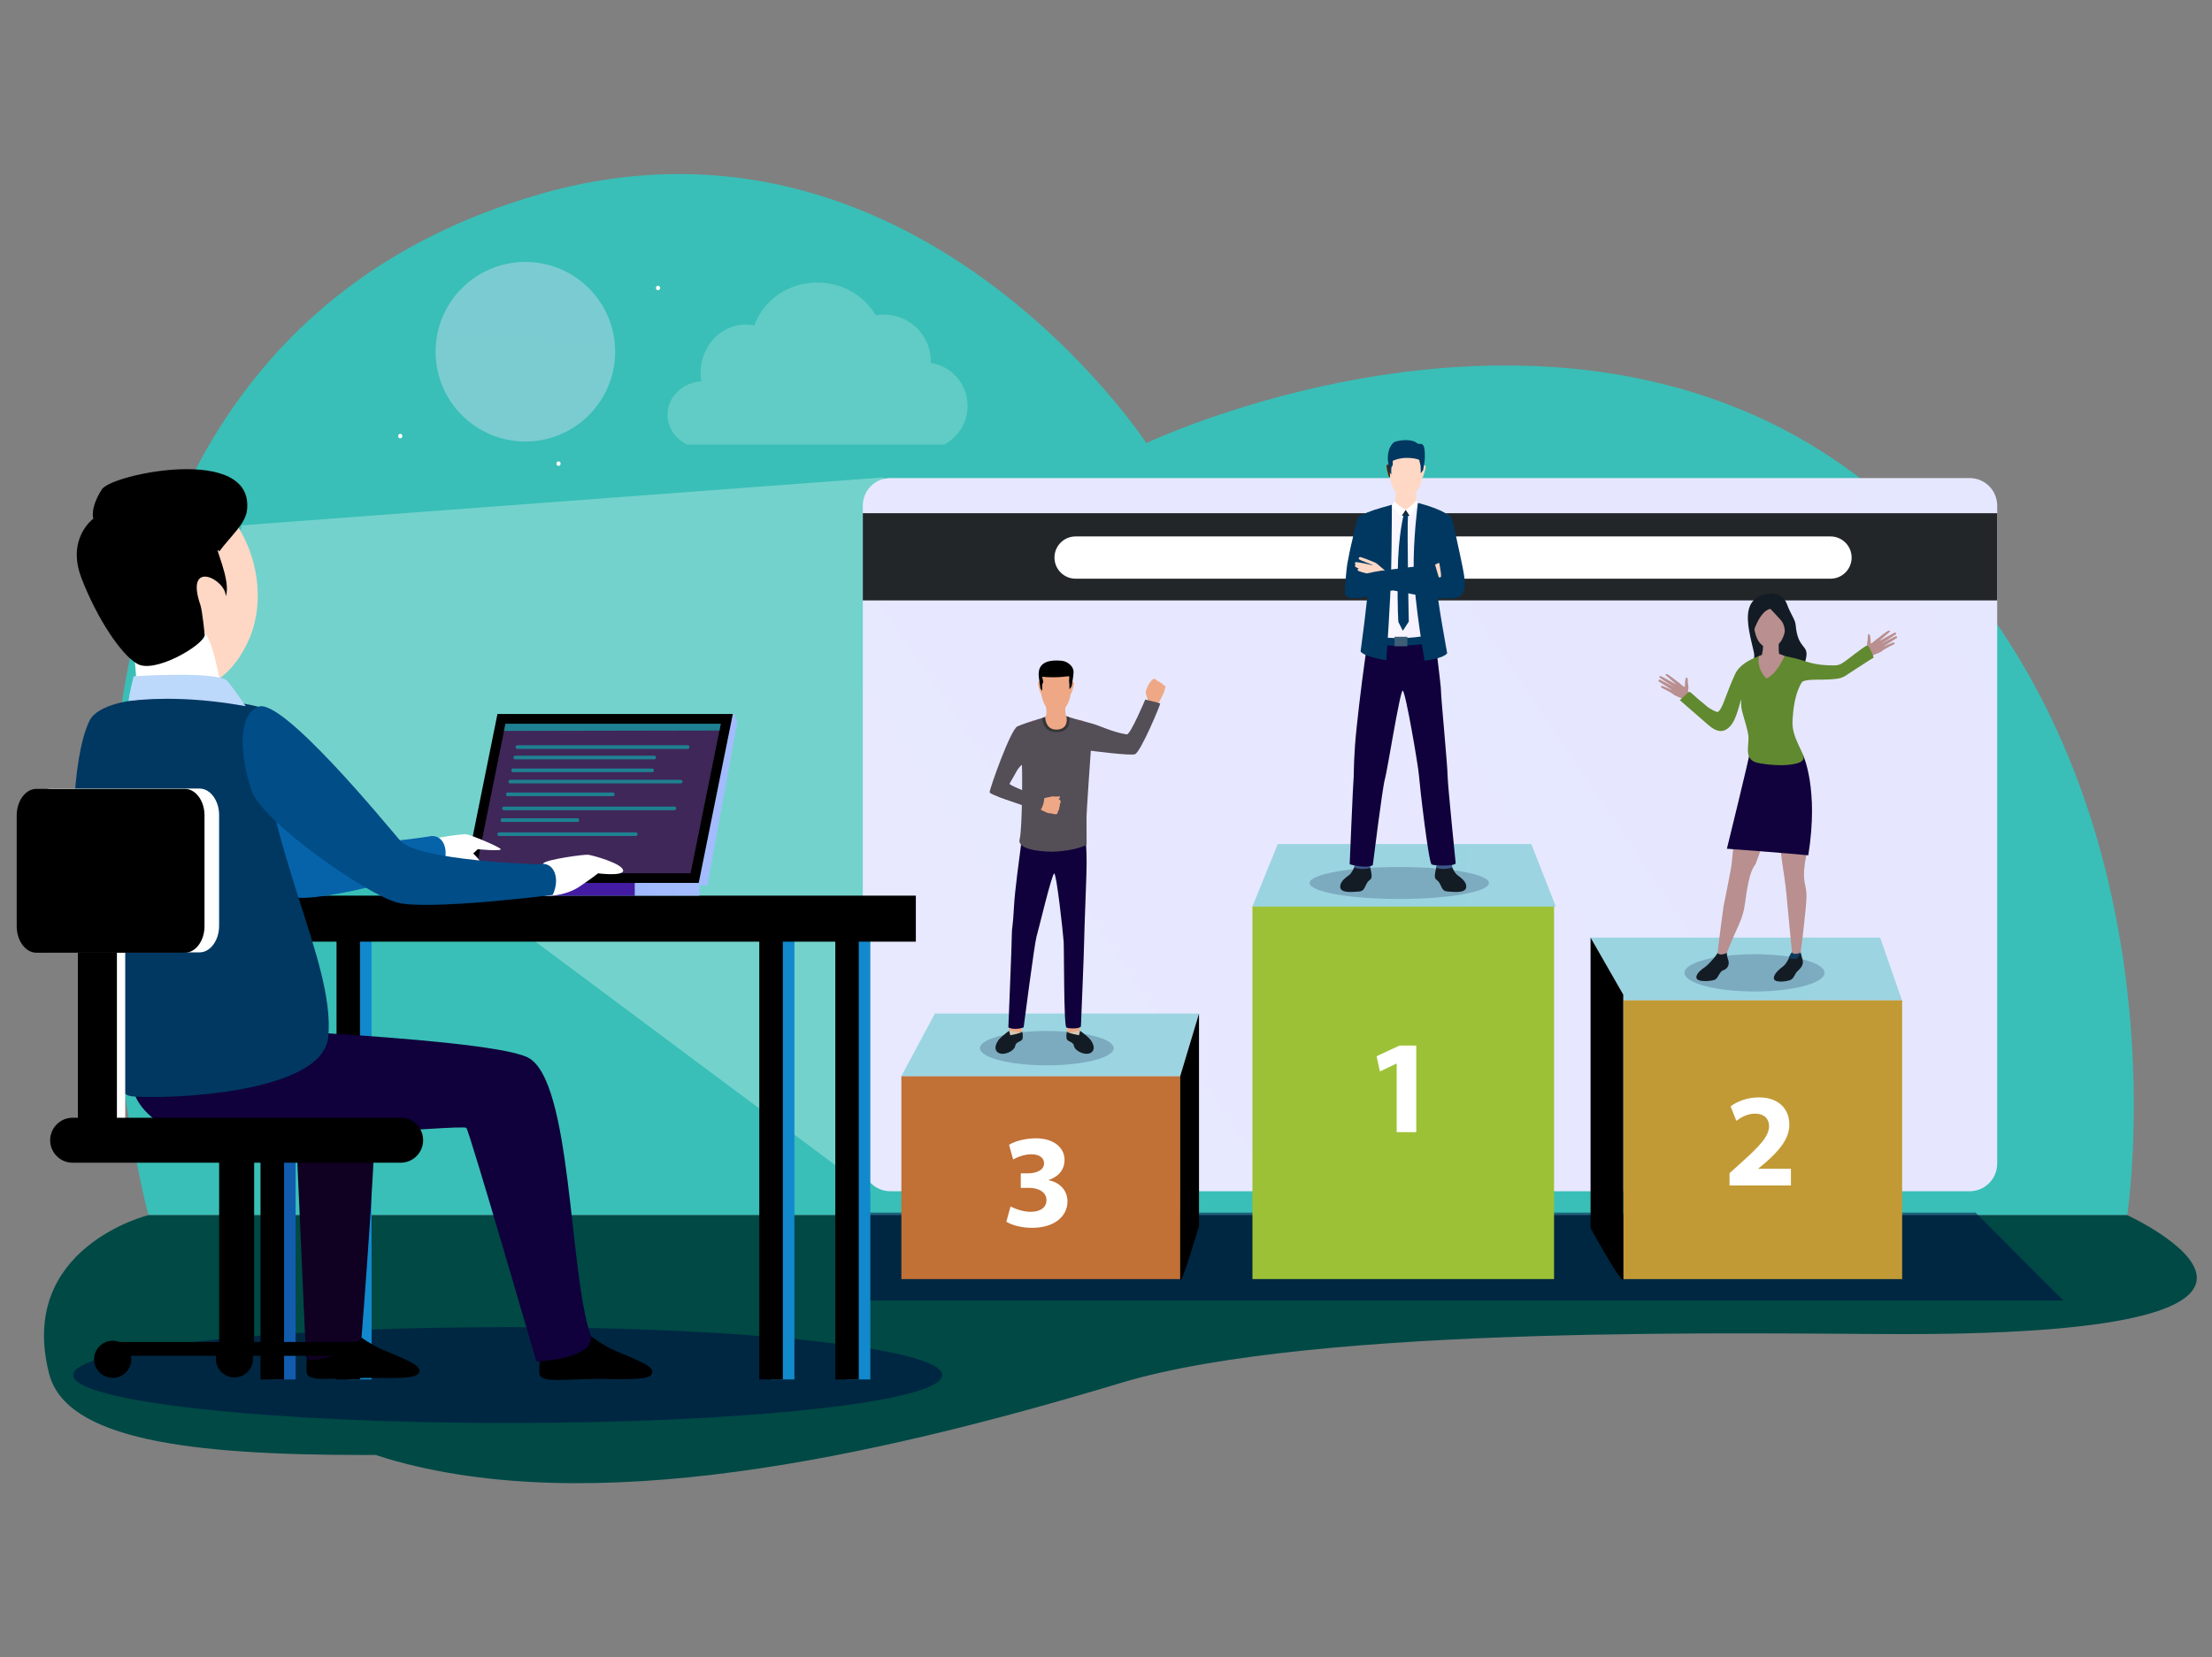 <svg width="790" height="592" viewBox="0 0 790 592" fill="none" xmlns="http://www.w3.org/2000/svg">
<rect x="0" y="0" width="790" height="592" fill="#808080" stroke="none"/>
<path d="M52.998 434.035H759.715C759.715 434.035 784.194 277.036 675.578 180.116C566.972 83.186 409.409 158.271 409.409 158.271C409.409 158.271 325.884 30.656 192.188 69.53C-26.77 133.21 52.998 434.035 52.998 434.035Z" fill="url(#paint0_linear_33_636)"/>
<path opacity="0.2" d="M245.475 158.804H337.166C342.147 156.229 345.559 151.009 345.559 144.991C345.559 137.196 339.839 130.743 332.393 129.638C332.403 129.382 332.413 129.135 332.413 128.878C332.413 119.762 324.878 112.371 315.587 112.371C314.611 112.371 313.664 112.45 312.737 112.608C308.733 105.652 300.912 100.926 291.917 100.926C281.443 100.926 272.557 107.339 269.441 116.219C268.454 116.022 267.448 115.914 266.413 115.914C257.477 115.914 250.238 123.6 250.238 133.082C250.238 134.147 250.327 135.193 250.505 136.199C243.739 136.634 238.403 141.814 238.403 148.138C238.393 152.785 241.273 156.811 245.475 158.804Z" fill="white"/>
<path d="M235.76 102.86C235.76 103.314 235.425 103.669 235.011 103.669C234.596 103.669 234.261 103.304 234.261 102.86C234.261 102.406 234.596 102.051 235.011 102.051C235.425 102.051 235.76 102.406 235.76 102.86ZM200.225 165.602C200.225 166.056 199.89 166.411 199.476 166.411C199.062 166.411 198.726 166.046 198.726 165.602C198.726 165.148 199.062 164.793 199.476 164.793C199.89 164.783 200.225 165.148 200.225 165.602ZM143.703 155.765C143.703 156.219 143.368 156.574 142.954 156.574C142.54 156.574 142.204 156.209 142.204 155.765C142.204 155.311 142.54 154.956 142.954 154.956C143.378 154.956 143.703 155.321 143.703 155.765Z" fill="white"/>
<path opacity="0.8" d="M187.631 157.699C205.334 157.699 219.684 143.342 219.684 125.632C219.684 107.922 205.334 93.566 187.631 93.566C169.929 93.566 155.578 107.922 155.578 125.632C155.578 143.342 169.929 157.699 187.631 157.699Z" fill="url(#paint1_linear_33_636)"/>
<path fill-rule="evenodd" clip-rule="evenodd" d="M52.998 434.035C52.998 434.035 5.974 445.579 17.542 490.689C23.588 514.261 67.802 519.707 129.797 519.707C131.247 519.707 132.697 519.697 134.137 519.687C135.458 520.131 136.8 520.565 138.161 520.97C211.025 542.548 310.498 521.009 400.464 493.925C470.902 472.722 630.369 476.53 680.145 476.53C852.285 476.53 759.725 434.045 759.725 434.045H52.998V434.035Z" fill="url(#paint2_linear_33_636)"/>
<path opacity="0.5" d="M736.923 464.523H309.896V433.127H705.541L736.923 464.523Z" fill="#000640"/>
<path opacity="0.5" fill-rule="evenodd" clip-rule="evenodd" d="M336.525 491.163C336.525 500.625 267.044 508.291 181.339 508.291C95.634 508.291 26.152 500.625 26.152 491.163C26.152 481.701 95.634 474.034 181.339 474.034C267.044 474.034 336.525 481.71 336.525 491.163Z" fill="#000640"/>
<path opacity="0.3" d="M86.392 187.644L315.597 170.516L310.843 425.51L72.131 247.584" fill="white"/>
<path d="M713.273 415.663C713.273 421.09 708.874 425.5 703.44 425.5H317.984C312.559 425.5 308.151 421.099 308.151 415.663V180.599C308.151 175.173 312.55 170.762 317.984 170.762H703.45C708.874 170.762 713.283 175.163 713.283 180.599V415.663H713.273Z" fill="url(#paint3_linear_33_636)"/>
<path fill-rule="evenodd" clip-rule="evenodd" d="M308.151 183.313H713.273V214.462H308.151V183.313Z" fill="#222629"/>
<path d="M661.297 199.159C661.297 201.161 660.502 203.08 659.088 204.496C657.673 205.911 655.754 206.707 653.753 206.707H384.141C379.979 206.707 376.597 203.322 376.597 199.159C376.597 194.985 379.97 191.611 384.141 191.611H653.753C657.915 191.611 661.297 194.995 661.297 199.159Z" fill="white"/>
<path d="M447.301 323.696H555.019V456.876H447.301V323.696Z" fill="#9DC136"/>
<path d="M498.832 379.906H498.734L492.836 382.708L491.643 377.282L499.819 373.473H505.815V404.395H498.823V379.906H498.832Z" fill="white"/>
<path opacity="0.8" d="M555.66 323.834H447.271L456.335 301.486H546.892L555.66 323.834Z" fill="url(#paint4_linear_33_636)"/>
<path d="M321.919 384.376H421.52V456.886H321.919V384.376Z" fill="#C17036"/>
<path d="M360.905 430.946C362.187 431.607 365.136 432.851 368.085 432.851C371.843 432.851 373.746 431.045 373.746 428.717C373.746 425.668 370.699 424.296 367.513 424.296H364.564V419.106H367.365C369.791 419.057 372.878 418.159 372.878 415.535C372.878 413.68 371.36 412.298 368.312 412.298C365.787 412.298 363.124 413.394 361.842 414.153L360.373 408.924C362.227 407.73 365.935 406.595 369.93 406.595C376.537 406.595 380.196 410.069 380.196 414.301C380.196 417.587 378.342 420.152 374.535 421.484V421.583C378.244 422.244 381.242 425.056 381.242 429.101C381.242 434.577 376.439 438.573 368.588 438.573C364.594 438.573 361.221 437.527 359.406 436.383L360.905 430.946Z" fill="white"/>
<path opacity="0.8" d="M421.51 384.376H321.919L333.892 362.038H428.217L421.51 384.376Z" fill="url(#paint5_linear_33_636)"/>
<path d="M428.217 362.038V438.011C428.217 438.011 421.51 460.546 421.51 456.886V384.376L428.217 362.038Z" fill="black"/>
<path d="M579.734 357.242H679.336V456.886H579.734V357.242Z" fill="#C19A36"/>
<path d="M617.695 423.438V419.057L621.69 415.446C628.445 409.407 631.72 405.934 631.818 402.313C631.818 399.787 630.3 397.794 626.729 397.794C624.066 397.794 621.739 399.126 620.121 400.36L618.08 395.17C620.407 393.414 624.027 391.983 628.209 391.983C635.201 391.983 639.048 396.078 639.048 401.692C639.048 406.882 635.29 411.016 630.822 415.012L627.972 417.39V417.488H639.62V423.438H617.695Z" fill="white"/>
<path opacity="0.8" d="M679.247 357.242H579.823L568.057 334.904H671.485L679.247 357.242Z" fill="url(#paint6_linear_33_636)"/>
<path d="M568.057 334.904V438.672C568.057 438.672 579.734 459.885 579.734 456.886V355.289L568.057 334.904Z" fill="black"/>
<path opacity="0.2" d="M397.762 374.391C397.762 377.775 387.071 380.528 373.875 380.528C360.688 380.528 349.988 377.785 349.988 374.391C349.988 371.006 360.678 368.263 373.875 368.263C387.061 368.263 397.762 371.006 397.762 374.391Z" fill="#000640"/>
<path opacity="0.2" d="M499.74 321.111C517.426 321.111 531.763 318.553 531.763 315.398C531.763 312.243 517.426 309.685 499.74 309.685C482.054 309.685 467.716 312.243 467.716 315.398C467.716 318.553 482.054 321.111 499.74 321.111Z" fill="#000640"/>
<path opacity="0.2" d="M651.602 347.494C651.602 351.174 640.409 354.154 626.601 354.154C612.794 354.154 601.6 351.174 601.6 347.494C601.6 343.814 612.794 340.834 626.601 340.834C640.409 340.834 651.602 343.814 651.602 347.494Z" fill="#000640"/>
<path d="M413.541 251.482C413.541 251.482 411.421 253.662 411.342 253.899C411.263 254.126 410.021 250.288 410.021 250.288L413.541 251.482Z" fill="#EEA886"/>
<path d="M410.021 250.288C410.021 250.288 409.291 247.92 409.192 247.555C409.094 247.19 409.429 246.193 409.912 245.078C410.395 243.963 411.559 242.681 411.756 242.641C411.963 242.602 412.151 242.473 412.644 242.7C413.127 242.927 413.423 243.391 413.423 243.391C413.423 243.391 414.153 243.391 414.469 243.983C414.469 243.983 415.159 244.013 415.406 244.743C415.406 244.743 416.076 244.792 416.214 245.335C416.214 245.335 415.879 246.341 415.859 246.746C415.839 247.15 414.646 249.656 413.541 251.491C413.541 251.482 412.259 252.389 410.021 250.288Z" fill="#EEA886"/>
<path d="M411.638 242.927C411.638 242.927 410.474 245.779 410.908 246.025C411.342 246.272 411.658 246.094 411.658 246.094L411.707 247.486C411.707 247.486 412.259 248.393 413.078 247.525C413.078 247.525 413.512 248.423 414.202 247.486C414.202 247.486 414.755 247.949 415.149 247.574C415.544 247.199 416.214 245.335 416.214 245.335C416.214 245.335 416.185 244.871 415.406 244.743C415.406 244.743 415.218 244.032 414.469 243.983C414.469 243.983 414.222 243.43 413.423 243.391C413.423 243.391 412.782 242.207 411.766 242.651C411.776 242.641 411.687 242.809 411.638 242.927Z" fill="#EEA886"/>
<path d="M409.222 247.466C409.222 247.466 410.829 246.085 412.033 245.719C412.309 245.631 412.585 245.601 412.762 245.828C412.94 246.045 412.851 246.588 412.18 247.229C411.52 247.861 410.948 248.985 410.948 248.985C410.948 248.985 410.08 249.429 409.222 247.466Z" fill="#EEA886"/>
<path d="M360.402 368.185C360.402 368.185 358.992 369.191 358.213 369.901C357.434 370.602 356.369 371.371 355.718 373.177C355.057 375.002 356.102 376.305 357.858 376.413C359.623 376.522 362.326 375.19 362.582 373.572C362.838 371.973 364.919 372.161 365.186 371.026C365.452 369.891 365.097 368.49 365.097 368.49L360.402 368.185Z" fill="#131C24"/>
<path d="M360.639 366.862L360.402 368.185C360.402 368.185 361.132 369.526 365.097 368.481L364.89 367.178L360.639 366.862Z" fill="#EEA886"/>
<path d="M365.107 368.481C365.107 368.481 364.209 368.599 363.578 368.698C362.937 368.796 361.684 367.987 360.412 368.185L360.807 369.793C360.797 369.793 365.018 369.003 365.107 368.481Z" fill="#D6C7B2"/>
<path d="M385.739 368.185C385.739 368.185 387.149 369.191 387.929 369.901C388.708 370.602 389.773 371.371 390.424 373.177C391.085 375.002 390.049 376.305 388.284 376.413C386.518 376.522 383.816 375.19 383.55 373.572C383.293 371.973 381.222 372.161 380.946 371.026C380.68 369.891 381.035 368.49 381.035 368.49L385.739 368.185Z" fill="#131C24"/>
<path d="M385.502 366.862L385.739 368.185C385.739 368.185 385.009 369.526 381.045 368.481L381.252 367.178L385.502 366.862Z" fill="#EEA886"/>
<path d="M387.159 294.944C387.159 294.944 373.48 292.251 366.389 294.796C366.093 294.905 365.807 295.023 365.541 295.142C365.541 295.142 365.521 295.26 365.491 295.487C365.422 296.01 365.274 297.105 365.077 298.595C365.048 298.842 365.008 299.108 364.969 299.374C363.963 307.021 362.454 318.131 362.158 323.558C361.783 330.671 361.389 331.688 361.389 333.02C361.389 336.621 360.126 366.991 360.126 366.991C360.126 366.991 362.276 368.145 365.58 366.991C365.58 366.991 369.486 336.868 370.166 334.638C370.847 332.408 375.65 312.093 376.498 312.004C377.346 311.905 379.703 333.474 379.881 336.404C380.058 339.334 379.891 366.527 380.857 367.01C381.824 367.494 385.759 367.543 386.045 366.576C386.045 366.576 387.199 338.93 387.199 336.029C387.199 333.118 388.136 310.474 388.057 309.507C388.047 309.507 388.313 302.394 387.159 294.944Z" fill="url(#paint7_linear_33_636)"/>
<path d="M380.778 255.862C380.778 255.862 386.725 257.609 389.99 258.447C392.633 259.128 397.239 261.506 402.417 262.325C403.699 262.522 409.015 249.883 409.015 249.883C409.015 249.883 414.331 251.136 414.36 251.294C414.429 251.738 407.427 268.571 405.366 269.39C403.748 270.041 389.576 268.156 389.576 268.156C389.576 268.156 388.037 289.685 388.037 292.33C388.037 294.974 388.077 301.733 388.077 301.733C388.077 301.733 384.319 303.992 375.66 304.229C375.66 304.229 362.878 304.278 364.17 299.69C365.126 296.306 365.186 273.336 364.929 273.208C364.673 273.08 360.037 278.891 360.481 280.006C360.935 281.121 372.938 285.137 372.938 285.137C372.938 285.137 373.293 286.429 371.429 289.36C371.429 289.36 353.499 284.121 353.439 283.015C353.37 281.92 360.895 260.589 363.351 259.474C366.892 257.865 376.133 255.339 376.133 255.339L380.778 255.862Z" fill="#544E57"/>
<path d="M381.045 368.481C381.045 368.481 381.942 368.599 382.573 368.698C383.214 368.796 384.467 367.987 385.739 368.185L385.354 369.793C385.345 369.793 381.133 369.003 381.045 368.481Z" fill="#D6C7B2"/>
<path d="M376.666 284.555C376.666 284.555 377.958 284.515 378.362 284.456C378.756 284.397 378.5 285.245 378.037 285.403C377.573 285.571 376.666 284.555 376.666 284.555Z" fill="#EEA886"/>
<path d="M372.277 256.464C372.277 256.464 372.149 261.634 377.464 261.506C382.978 261.378 381.824 256.168 381.824 256.168C381.824 256.168 377.642 254.284 372.277 256.464Z" fill="#353535"/>
<path d="M380.591 251.827C380.591 251.827 380.117 254.451 380.936 256.247C380.936 256.247 381.774 260.421 377.504 260.608C373.233 260.796 373.273 256.099 373.273 256.099C373.273 256.099 374.151 255.586 373.47 251.847C372.79 248.107 380.591 251.827 380.591 251.827Z" fill="#EEA886"/>
<path d="M377.997 236.642C377.997 236.642 383.471 237.52 382.632 246.292C381.804 255.053 376.971 254.343 376.646 254.333C376.32 254.323 371.803 254.491 371.448 243.786C371.448 243.795 371.3 235.873 377.997 236.642Z" fill="#EEA886"/>
<path d="M382.711 243.815C382.711 243.815 383.313 243.164 383.53 243.825C383.747 244.486 382.751 247.347 382.672 247.584C382.672 247.584 382.563 247.841 382.415 247.703C382.287 247.565 382.711 243.815 382.711 243.815Z" fill="#EEA886"/>
<path d="M371.586 243.707C371.586 243.707 371.005 243.036 370.768 243.697C370.531 244.358 371.508 247.367 371.547 247.476C371.547 247.476 371.655 247.732 371.794 247.594C371.941 247.456 371.586 243.707 371.586 243.707Z" fill="#EEA886"/>
<path d="M382.711 245.167L381.932 246.242C381.932 246.242 381.952 243.894 381.834 243.519C381.705 243.154 381.981 241.862 381.873 241.605C381.765 241.339 378.135 242.325 372.168 241.723C372.168 241.723 372.829 243.845 372.444 243.993C372.06 244.141 372.247 246.746 372.247 246.746L371.606 246.006C371.606 246.006 370.876 241.556 370.945 240.816C371.044 239.829 370.709 235.211 379.092 236.011C380.048 236.099 380.976 236.455 381.745 237.057C382.613 237.727 383.49 238.783 383.412 240.224C383.303 242.108 382.711 245.167 382.711 245.167Z" fill="black"/>
<path d="M377.415 290.751C377.415 290.751 376.853 290.889 376.577 290.83C376.577 290.83 376.084 290.682 375.729 290.593C375.61 290.563 375.512 290.544 375.453 290.544C375.176 290.514 374.565 290.534 373.924 290.287C373.283 290.041 371.103 288.926 371.103 288.926L371.724 286.903L372.198 285.295C372.198 285.295 375.877 284.318 376.498 284.476L376.675 284.535C377.188 284.722 377.494 285.087 377.75 285.216C377.849 285.265 378.756 285.808 378.806 286.123C378.875 286.558 378.747 286.883 378.52 287.09C378.52 287.09 378.609 287.949 378.293 288.432C378.293 288.432 378.401 289.222 377.839 289.715C377.829 289.715 377.849 290.524 377.415 290.751Z" fill="#EEA886"/>
<path d="M372.938 285.028C372.938 285.028 372.967 287.742 371.3 289.764C371.3 289.764 358.262 285.265 356.694 284.653C355.126 284.032 362.395 264.723 362.395 264.723L367.74 266.548L364.87 271.985C364.87 271.985 363.45 275.023 360.491 280.036C360.481 280.016 362.306 281.624 372.938 285.028Z" fill="#544E57"/>
<path d="M367.878 257.826C367.878 257.826 368.776 257.362 369.614 257.273C369.614 257.273 368.785 257.658 367.878 257.826ZM385.394 257.194C385.394 257.194 386.38 257.333 387.12 257.678C387.12 257.678 385.917 257.5 385.394 257.194Z" fill="#E55353"/>
<path d="M483.851 309.448C483.851 309.448 482.973 311.422 482.234 312.211C481.494 312.99 478.654 314.391 478.644 316.72C478.624 319.246 483.427 318.545 485.301 318.447C487.175 318.358 487.323 317.006 488.112 315.575C488.901 314.145 489.7 314.391 489.848 313.237C489.996 312.083 489.246 309.507 489.246 309.507L483.851 309.448Z" fill="#131C24"/>
<path d="M483.772 308.718L483.634 309.912C483.634 309.912 486.583 310.899 489.374 310.011L489.216 308.373L483.772 308.718Z" fill="#3C568A"/>
<path d="M518.459 309.448C518.459 309.448 519.337 311.422 520.076 312.211C520.816 312.99 523.656 314.391 523.666 316.72C523.686 319.246 518.883 318.545 517.009 318.447C515.135 318.358 514.987 317.006 514.198 315.575C513.409 314.145 512.61 314.391 512.462 313.237C512.314 312.083 513.064 309.507 513.064 309.507L518.459 309.448Z" fill="#131C24"/>
<path d="M518.538 308.718L518.676 309.912C518.676 309.912 515.727 310.899 512.936 310.011L513.094 308.373L518.538 308.718Z" fill="#3C568A"/>
<path d="M516.989 276.888C516.989 279.996 519.889 308.383 519.889 308.383C519.553 309.419 512.433 309.29 511.318 308.777C510.204 308.264 506.979 280.125 506.772 276.987C506.565 273.849 501.929 246.588 500.953 246.686C499.976 246.785 495.361 276.01 494.582 278.398C493.802 280.786 490.282 309.044 490.282 309.044C487.836 310.395 482.027 308.708 482.027 308.708C482.027 308.708 483.24 279.69 483.378 278.812C483.585 277.52 483.368 274.017 483.93 266.262C484.433 259.326 486.268 244.22 487.421 236.04C487.461 235.754 487.5 235.468 487.54 235.202C487.767 233.613 487.934 232.439 488.023 231.877L488.082 231.502C488.398 231.363 488.723 231.245 489.059 231.127C497.195 228.403 512.689 228.571 512.689 228.571L512.916 231.492C512.936 231.659 512.965 231.916 513.015 232.251C513.103 232.972 513.241 234.047 513.389 235.29V235.32C513.399 235.359 513.399 235.399 513.409 235.438C513.952 239.878 514.731 246.371 514.652 247.042C514.553 248.087 516.989 273.77 516.989 276.888Z" fill="url(#paint8_linear_33_636)"/>
<path d="M518.143 184.921L514.149 199.267C514.011 199.731 513.853 200.303 513.675 200.974L513.666 201.004C513.666 201.014 513.666 201.014 513.656 201.023C512.985 203.579 512.166 207.476 511.92 211.808C511.752 214.758 512.305 226.637 512.305 226.637C512.305 226.637 506.259 228.897 497.205 228.325C497.205 228.325 487.471 228.098 488.26 222.128C490.36 206.322 488.309 199.8 488.033 198.211C488.033 198.211 486.879 190.93 485.942 184.497C488.684 183.481 500.213 179.149 500.213 179.149L506.279 179.603C506.269 179.583 515.48 181.853 518.143 184.921Z" fill="url(#paint9_linear_33_636)"/>
<path d="M505.983 179.485C505.637 178.616 505.835 174.867 505.835 174.867C505.835 174.867 498.31 172.864 498.507 174.334C498.684 175.617 498.211 178.952 498.093 179.781C497.886 179.869 497.669 179.948 497.461 180.057C497.461 180.057 499.049 182.819 502.057 183.076C503.971 183.244 505.608 180.817 506.377 179.623C506.377 179.633 506.239 179.573 505.983 179.485Z" fill="#FFD8C5"/>
<path d="M503.241 158.843C503.241 158.843 509.158 159.84 508.152 169.115C507.146 178.389 501.919 177.57 501.574 177.551C501.229 177.541 496.317 177.659 496.061 166.332C496.071 166.332 495.992 157.955 503.241 158.843Z" fill="#FFD8C5"/>
<path d="M508.281 166.49C508.281 166.49 508.941 165.799 509.168 166.51C509.395 167.22 508.123 170.338 508.202 170.476C508.202 170.476 508.083 170.743 507.926 170.595C507.768 170.447 508.281 166.49 508.281 166.49Z" fill="#FFD8C5"/>
<path d="M496.13 166.243C496.13 166.243 495.499 165.533 495.242 166.224C494.986 166.914 495.933 170.042 496.051 170.23C496.051 170.23 496.258 170.545 496.416 170.407C496.574 170.259 496.13 166.243 496.13 166.243Z" fill="#562300"/>
<path d="M502.057 182.04L503.428 184.132C503.428 184.132 501.988 184.951 500.647 184.082L502.057 182.04Z" fill="#1B2833"/>
<path d="M487.924 229.39C487.924 229.39 495.351 232.133 512.147 229.548L511.92 226.509C511.92 226.509 502.186 229.38 488.22 226.923L487.924 229.39Z" fill="#003862"/>
<path d="M506.397 179.613C506.397 179.613 504.661 192.607 504.898 203.806C505.135 214.995 508.764 235.991 508.764 235.991C508.764 235.991 515.244 235.359 516.851 233.337C516.851 233.337 513.133 213.13 513.241 210.14C513.35 207.151 518.005 184.635 518.005 184.635C518.005 184.635 516.181 182.198 506.397 179.613ZM497.097 180.294C497.097 180.294 497.077 192.607 496.84 203.806C496.603 214.995 495.124 235.833 495.124 235.833C495.124 235.833 487.53 234.748 485.922 232.725C485.922 232.725 488.595 213.12 488.496 210.13C488.388 207.141 485.064 184.842 485.064 184.842C485.064 184.842 486.218 183.204 497.097 180.294Z" fill="#003862"/>
<path d="M498.053 227.446H502.62V230.841H498.053V227.446Z" fill="#3E5E78"/>
<path d="M501.407 183.609C501.407 183.609 499.365 190.565 499.187 204.388C499.01 218.211 499.434 222.168 499.434 222.168L501.022 225.315L503.142 222.03C503.142 222.03 502.462 190.229 502.856 183.846L501.407 183.609Z" fill="#003862"/>
<path d="M509.918 203.056C509.918 203.056 512.936 201.537 513.35 201.27C513.764 201.004 518.804 200.254 519.445 200.274C520.076 200.293 520.106 200.797 519.928 200.984C519.751 201.162 514.711 201.99 514.622 202.109C514.533 202.227 515.046 202.188 515.046 202.188C515.046 202.188 520.471 202.109 520.855 202.464C521.24 202.829 520.796 203.174 520.579 203.263C520.579 203.263 521.072 203.835 520.5 204.062C519.928 204.299 519.159 204.447 519.159 204.447C519.159 204.447 519.879 204.812 519.406 205.148C518.932 205.473 513.182 207.259 513.182 207.259C513.182 207.259 511.052 203.174 509.918 203.056Z" fill="#FFD8C5"/>
<path d="M520.283 213.455C516.368 214.393 507.304 212.873 503.852 212.114C503.123 211.956 502.294 211.788 501.446 211.62C500.036 211.344 498.556 211.078 497.363 210.861C496.522 210.708 495.681 210.56 494.838 210.417C494.838 210.417 513.853 206.144 514.553 206.144C515.253 206.144 512.798 195.025 512.798 195.025C512.798 195.025 510.352 185.71 511.624 182.05C511.624 182.05 516.447 183.51 518.015 184.625C518.883 185.247 519.524 189.292 520.116 192.035C520.865 195.518 522.621 203.441 522.818 205.118C522.986 206.638 524.209 212.518 520.283 213.455Z" fill="#003862"/>
<path d="M491.189 182.089C491.189 182.089 485.35 184.082 485.064 184.842C483.881 188.049 483.329 191.561 482.954 192.962C482.49 194.679 481.435 199.82 481.159 201.497C480.814 203.638 480.143 211.206 480.439 212.37C480.804 213.84 484.275 213.742 486.149 213.446C488.023 213.15 514.04 206.815 514.04 206.815C514.04 206.815 512.561 201.971 512.482 201.546C512.482 201.546 492.422 203.835 489.867 204.388C488.408 204.704 488.092 204.822 488.092 204.822C488.092 204.822 492.52 186.667 491.189 182.089Z" fill="#003862"/>
<path d="M494.641 203.766C494.641 203.766 492.027 201.635 491.672 201.28C491.317 200.925 486.563 199.109 485.942 199.001C485.321 198.882 485.212 199.386 485.262 199.632C485.34 200.066 490.193 201.694 490.252 201.833C490.311 201.971 489.818 201.813 489.818 201.813C489.818 201.813 484.532 200.56 484.088 200.836C483.644 201.112 483.989 201.537 484.187 201.675C484.187 201.675 483.585 202.119 484.088 202.474C484.601 202.829 485.321 203.135 485.321 203.135C485.321 203.135 484.542 203.342 484.936 203.766C485.321 204.191 488.102 204.822 488.102 204.822C488.102 204.822 493.517 203.638 494.641 203.766Z" fill="#FFD8C5"/>
<path d="M508.271 159.011C507.797 158.429 507.077 158.469 506.574 158.587C506.14 158.291 505.598 157.955 505.598 157.955C503.369 156.663 499.375 157.294 497.905 157.926C495.736 159.702 495.568 162.721 495.676 164.389C495.716 164.783 495.765 165.178 495.814 165.563V165.573C496.012 167.23 496.209 168.671 496.209 168.671L496.899 169.47C496.899 169.47 496.722 166.707 497.146 166.559C497.373 166.48 497.432 165.918 497.432 165.425C497.432 165 497.392 164.615 497.392 164.615C501.811 162.583 506.772 164.033 506.88 164.31C506.949 164.487 507.048 165.02 507.146 165.484C507.206 165.77 507.265 166.026 507.314 166.174C507.442 166.569 507.393 169.055 507.393 169.055L508.251 167.931C508.251 167.931 508.438 166.983 508.646 165.721C508.646 165.721 508.685 165.523 508.715 165.198C509.06 162.81 508.863 159.722 508.271 159.011Z" fill="#003862"/>
<path d="M505.845 178.764C505.845 178.764 504.632 180.353 502.057 182.05L503.655 184.517L506.387 179.623L505.845 178.764Z" fill="white"/>
<path d="M498.181 179.129C498.181 179.129 499.72 181.063 502.057 182.04L500.292 184.586L497.195 180.234L498.181 179.129Z" fill="white"/>
<path d="M641.996 346.873C640.981 347.8 640.793 349.27 639.679 349.921C639.353 350.109 638.722 350.306 637.973 350.434C636.612 350.681 634.876 350.73 634.037 350.237C633.751 350.069 633.564 349.842 633.525 349.527C633.327 347.82 635.862 345.906 636.976 345.047C637.667 344.524 638.377 343.301 638.939 342.176C639.294 341.475 639.59 340.814 639.787 340.38C639.797 340.39 639.856 340.499 640.014 340.617C640.241 340.785 640.675 340.943 641.444 340.824C642.509 340.647 642.924 340.37 643.052 340.262L643.072 340.242L643.091 340.222L643.101 340.213C643.318 341.278 643.673 342.373 643.801 342.886C644.245 344.682 642.953 345.994 641.996 346.873Z" fill="#131C24"/>
<path d="M625.319 270.781C625.319 270.781 621.729 283.311 621.098 286.508C620.467 289.705 618.711 305.196 618.524 307.83C618.336 310.465 615.683 322.808 615.555 323.745C614.559 330.721 613.395 340.39 613.395 340.39C613.395 340.39 615.664 343.074 616.739 340.311C620.506 330.622 622.419 328.836 623.248 322.413C624.875 309.744 626.532 309.853 627.094 308.373C632.716 293.415 633.653 284.89 634.412 284.012C635.162 283.134 635.27 284.456 635.704 286.4C636.138 288.343 635.527 301.723 636.316 306.883C636.75 309.695 637.716 316 638.032 319.631C638.347 323.271 639.985 340.094 639.985 340.094C639.985 340.094 642.016 342.896 643.081 340.232C643.18 339.986 645.113 324.455 645.182 320.124C645.241 315.802 643.338 315.181 644.866 306.804C648.151 288.847 647.697 285.758 643.86 272.853C634.471 241.299 625.319 270.781 625.319 270.781Z" fill="#B98F8F"/>
<path d="M643.949 269.715C643.949 269.715 649.65 281.535 645.823 305.502C645.823 305.502 634.195 304.416 616.748 303.163C616.748 303.163 624.688 270.909 624.905 268.867C625.122 266.814 643.949 269.715 643.949 269.715Z" fill="#11013C"/>
<path d="M639.984 340.104C639.984 340.104 638.732 341.86 638.87 342.127C638.998 342.393 641.592 342.807 642.036 342.186C642.48 341.564 643.091 340.232 643.091 340.232C643.091 340.232 640.685 341.416 639.984 340.104Z" fill="#0F3A5E"/>
<path d="M615.447 346.567C614.135 346.961 613.74 349.191 612.626 349.852C611.511 350.513 606.058 350.967 605.86 349.26C605.663 347.553 608.148 346.024 609.263 345.166C610.377 344.317 612.882 341.505 613.395 340.39C613.395 340.39 613.849 341.101 615.18 340.883C616.512 340.666 616.739 340.311 616.739 340.311C616.689 341.633 617.153 342.571 617.281 343.084C617.745 344.86 616.758 346.172 615.447 346.567Z" fill="#131C24"/>
<path d="M603.888 248.512C603.888 248.512 602.616 247.347 602.911 246.41C603.158 245.611 602.901 244.407 602.823 244.032C602.714 243.529 602.971 241.881 602.339 242.01C601.708 242.138 601.797 244.703 601.708 245.256C601.619 245.798 600.012 243.934 599.45 243.825C598.887 243.717 595.948 246.558 597.201 247.703C598.454 248.857 600.554 249.262 600.732 249.508C600.909 249.755 601.61 250.386 601.61 250.386L603.888 248.512Z" fill="#B98F8F"/>
<path d="M599.805 244.022C599.805 244.022 595.741 240.747 595.288 240.757C594.834 240.766 594.666 240.993 595.041 241.319C595.406 241.645 598.878 244.595 598.878 244.595C598.878 244.595 593.414 241.536 593.039 241.457C592.822 241.418 592.477 241.842 592.654 242.029C592.832 242.217 598.079 245.562 598.079 245.562C598.079 245.562 592.97 242.71 592.645 242.74C592.359 242.769 592.142 243.243 592.506 243.48C592.871 243.717 597.457 246.627 597.457 246.627C597.457 246.627 593.611 244.782 593.345 244.979C593.187 245.098 592.871 245.453 593.877 245.897C594.883 246.341 597.152 247.643 597.152 247.643L599.805 244.022ZM665.952 232.991C665.952 232.991 667.225 231.827 666.929 230.89C666.682 230.091 666.939 228.887 667.018 228.512C667.126 228.009 666.87 226.361 667.501 226.489C668.132 226.618 668.043 229.183 668.132 229.735C668.221 230.278 669.828 228.413 670.391 228.305C670.953 228.196 673.882 231.038 672.639 232.182C671.387 233.337 669.286 233.741 669.108 233.988C668.931 234.235 668.231 234.866 668.231 234.866L665.952 232.991Z" fill="#B98F8F"/>
<path d="M670.036 228.502C670.036 228.502 674.099 225.226 674.553 225.236C675.006 225.246 675.174 225.473 674.799 225.799C674.434 226.124 670.963 229.074 670.963 229.074C670.963 229.074 676.426 226.016 676.801 225.937C677.018 225.897 677.363 226.322 677.186 226.509C677.008 226.697 671.761 230.041 671.761 230.041C671.761 230.041 676.87 227.19 677.196 227.219C677.482 227.249 677.699 227.723 677.334 227.959C676.969 228.196 672.383 231.107 672.383 231.107C672.383 231.107 676.229 229.262 676.495 229.459C676.653 229.578 676.969 229.933 675.963 230.377C674.957 230.821 672.689 232.123 672.689 232.123L670.036 228.502Z" fill="#B98F8F"/>
<path d="M632.361 212.045C632.361 212.045 636.621 211.601 638.16 215.715C639.698 219.839 641.138 221.181 641.326 223.352C642.056 232.103 646.149 230.13 644.995 235.172C643.851 240.214 643.052 240.983 643.052 240.983L633.278 239.069L623.386 239.099C623.386 239.099 627.262 237.165 626.394 233.041C625.536 228.917 623.386 222.168 624.599 217.57C625.812 212.962 629.816 212.39 632.361 212.045Z" fill="#131C24"/>
<path d="M669.158 234.955C669.01 234.797 659.887 240.934 658.891 241.506C656.938 242.641 654.808 242.582 652.599 242.71C650.113 242.858 647.302 242.602 644.866 243.085C643.604 243.342 643.456 243.667 642.795 245.009C641.01 248.66 640.428 253.208 640.192 257.224C639.945 261.417 641.553 264.328 643.239 268.028C643.811 269.281 644.541 270.347 643.93 271.393C643.21 272.636 640.547 272.971 639.235 273.139C636.01 273.563 631.246 273.188 627.952 272.537C622.429 271.442 624.826 266.173 624.421 262.828C624.145 260.589 623.07 257.234 622.449 255.063C621.837 252.922 621.768 252.024 621.887 249.745C620.703 253.119 619.944 258.28 616.748 260.421C614.273 262.078 611.827 260.45 610.052 258.901C606.679 255.971 603.316 253.031 599.943 250.1C600.663 249.439 601.383 248.778 602.093 248.107C602.329 247.89 602.339 247.831 602.615 247.614C603.247 247.111 603.168 246.923 603.819 247.367C604.253 247.663 605.416 248.749 605.791 249.094C607.014 250.229 608.079 250.919 609.302 252.054C610.367 253.041 613.218 254.609 613.622 254.254C614.687 253.346 615.407 251.363 615.841 250.229C617.034 247.071 618.248 243.884 619.668 240.816C621.196 237.53 624.569 235.794 627.844 234.481C630.684 233.347 634.481 233.574 637.351 234.304C639.373 234.817 640.093 234.846 642.095 235.409C644.018 235.942 645.813 236.622 647.756 237.027C650.025 237.501 652.342 237.658 654.66 237.688C656.484 237.708 657.234 237.402 658.763 236.336C660.824 234.906 664.542 231.768 666.771 230.545C667.304 230.288 668.783 233.386 669.158 234.955Z" fill="#618930"/>
<path d="M635.418 233.593C635.093 231.847 635.31 229.153 635.31 229.153C635.31 229.153 629.363 227.9 629.619 230.002C629.787 231.393 629.461 233.011 629.224 233.949C628.593 234.166 628.218 234.353 628.218 234.353C627.242 239.109 630.862 242.315 630.862 242.315C634.521 240.934 637.351 234.333 637.351 234.333C636.7 233.988 636.049 233.761 635.418 233.593Z" fill="#B98F8F"/>
<path d="M632.923 214.452C632.923 214.452 638.574 215.271 637.746 223.608C636.917 231.946 631.937 231.285 631.601 231.285C631.266 231.275 626.601 231.462 626.197 221.28C626.197 221.27 626.009 213.742 632.923 214.452Z" fill="#B98F8F"/>
<path d="M632.282 217.471C632.282 217.471 634.925 220.244 636.148 221.655C637.371 223.066 637.519 225.779 637.519 225.779C637.519 225.779 639.58 223.253 638.722 220.313C637.854 217.373 635.813 211.66 630.645 213.416C625.477 215.172 625.28 222.898 625.891 226.736C625.871 226.726 628.199 218.27 632.282 217.471Z" fill="#131C24"/>
<path fill-rule="evenodd" clip-rule="evenodd" d="M275.309 326.804H283.721V492.731H275.309V326.804Z" fill="#1289CC"/>
<path d="M271.176 326.804H279.589V492.731H271.176V326.804Z" fill="black"/>
<path fill-rule="evenodd" clip-rule="evenodd" d="M302.46 326.804H310.833V492.731H302.46V326.804Z" fill="#1289CC"/>
<path d="M298.328 326.804H306.701V492.731H298.328V326.804Z" fill="black"/>
<path fill-rule="evenodd" clip-rule="evenodd" d="M97.162 326.804H105.575V492.731H97.162V326.804Z" fill="#125CAE"/>
<path d="M93.04 326.804H101.453V492.731H93.04V326.804Z" fill="black"/>
<path fill-rule="evenodd" clip-rule="evenodd" d="M124.324 326.804H132.707V492.731H124.324V326.804Z" fill="#1289CC"/>
<path d="M120.191 326.804H128.565V492.731H120.191V326.804Z" fill="black"/>
<path d="M62.259 319.917H327.087V336.355H62.259V319.917Z" fill="black"/>
<path fill-rule="evenodd" clip-rule="evenodd" d="M180.52 260.776L262.014 255.034L263.316 257.895L252.625 316.227H248.877L168.31 321.18L180.52 260.776Z" fill="url(#paint10_linear_33_636)"/>
<path d="M177.66 255.034H261.728L249.518 315.477H165.46L177.66 255.034Z" fill="black"/>
<path fill-rule="evenodd" clip-rule="evenodd" d="M226.706 315.368H249.775V319.917H226.706V315.368Z" fill="url(#paint11_linear_33_636)"/>
<path fill-rule="evenodd" clip-rule="evenodd" d="M148.99 315.368H226.696V319.917H148.99V315.368Z" fill="#431CA3"/>
<path fill-rule="evenodd" clip-rule="evenodd" d="M180.52 258.536L169.721 311.935H246.638L257.428 258.536H180.52Z" fill="#3F2759"/>
<path fill-rule="evenodd" clip-rule="evenodd" d="M194.673 319.917C197.277 320.242 202.76 319.414 206.666 316.878C210.532 314.352 213.599 311.945 213.599 311.945C213.599 311.945 222.022 313.04 222.564 311.116C222.801 308.541 211.656 305.502 210.098 305.314C208.51 305.137 195.432 306.972 194.101 308.314C192.76 309.655 194.673 319.917 194.673 319.917ZM151.12 312.586C153.724 312.911 159.207 312.083 163.073 309.547C166.94 307.021 170.618 303.331 170.618 303.331C170.618 303.331 179.031 304.13 178.853 303.331C178.636 302.571 168.093 298.161 166.506 297.983C164.957 297.806 151.85 299.651 150.509 300.983C149.167 302.325 151.12 312.586 151.12 312.586Z" fill="white"/>
<path fill-rule="evenodd" clip-rule="evenodd" d="M166.397 302.394C167.226 303.439 172.502 307.376 171.486 308.896C170.47 310.455 168.054 311.096 165.421 309.182C162.787 307.268 161.121 305.028 161.851 304.268C162.57 303.518 166.397 302.394 166.397 302.394Z" fill="white"/>
<path fill-rule="evenodd" clip-rule="evenodd" d="M54.132 250.337C46.114 253.593 48.027 269.054 51.676 280.144C55.286 291.234 92.734 317.421 103.82 320.311C114.905 323.163 157.915 309.725 157.915 309.725C160.845 303.765 158.31 297.441 153.004 298.812C153.004 298.812 111.078 305.383 104.796 298.121C99.737 292.32 62.614 246.903 54.132 250.337Z" fill="#0663A9"/>
<path fill-rule="evenodd" clip-rule="evenodd" d="M88.069 230.249C74.962 256.652 48.027 247.841 41.666 222.592C35.315 197.373 33.648 175.597 55.75 171.769C79.765 167.615 101.216 203.845 88.069 230.249Z" fill="url(#paint12_linear_33_636)"/>
<path fill-rule="evenodd" clip-rule="evenodd" d="M47.051 230.831C49.546 238.675 48.787 259.691 48.787 259.691C48.787 259.691 84.243 270.021 83.168 265.255C78.838 245.927 76.629 229.025 72.664 225.483C69.37 222.592 61.283 232.311 47.051 230.831Z" fill="white"/>
<path d="M119.314 468.825C119.314 468.825 126.927 478.04 136.79 482.154C146.652 486.269 151.091 488.045 149.503 490.571C147.915 493.097 135.271 491.903 125.744 492.228C116.246 492.554 109.816 493.274 109.49 490.245C109.165 487.246 110.684 470.591 110.684 470.591L119.314 468.825Z" fill="black"/>
<path fill-rule="evenodd" clip-rule="evenodd" d="M105.447 397.153C105.812 407.483 109.313 484.957 109.313 484.957C111.759 487.788 127.953 481.977 129.087 478.05C129.087 478.05 136.03 391.805 133.328 391.411C130.646 391.046 105.447 397.153 105.447 397.153Z" fill="url(#paint13_linear_33_636)"/>
<path d="M202.504 469.19C202.504 469.19 210.118 478.405 219.941 482.559C229.803 486.683 234.241 488.41 232.653 490.975C231.066 493.501 218.422 492.278 208.924 492.603C199.387 492.929 192.967 493.649 192.641 490.65C192.316 487.621 193.835 470.966 193.835 470.966L202.504 469.19Z" fill="black"/>
<path fill-rule="evenodd" clip-rule="evenodd" d="M52.9 365.974C51.745 374.026 39.506 386.635 54.418 399.245C69.33 411.854 165.352 401.198 166.575 402.895C167.798 404.563 191.566 486.298 191.566 486.298C191.566 486.298 212.13 485.647 211.045 477.231C203.105 455.307 204.417 385.303 188.351 377.647C172.324 369.99 52.9 365.974 52.9 365.974Z" fill="url(#paint14_linear_33_636)"/>
<path fill-rule="evenodd" clip-rule="evenodd" d="M92.261 252.439C78.502 248.788 37.396 245.848 31.883 257.609C19.091 284.92 29.269 389.871 47.081 391.598C58.531 392.723 115.339 390.977 117.252 370.355C119.738 343.222 94.647 303.982 92.261 252.439Z" fill="#003862"/>
<path fill-rule="evenodd" clip-rule="evenodd" d="M30.788 338.072H44.723V407.286H30.788V338.072Z" fill="white"/>
<path d="M27.819 337.519H41.755V406.734H27.819V337.519Z" fill="black"/>
<path fill-rule="evenodd" clip-rule="evenodd" d="M92.261 252.439C84.243 255.695 86.126 271.185 89.766 282.275C93.415 293.326 130.863 319.522 141.948 322.413C153.033 325.265 197.375 319.67 197.375 319.67C200.265 313.711 197.77 307.386 192.424 308.758C192.424 308.758 149.167 307.495 142.885 300.233C137.875 294.411 100.713 249.005 92.261 252.439Z" fill="#004D87"/>
<path d="M78.325 196.949C75.761 193.702 82.763 207.279 80.633 212.992C80.672 206.884 65.869 199.514 71.569 216.1C72.26 218.122 73.118 226.766 73.118 226.766C72.97 230.327 54.764 241.092 48.747 236.938C43.293 233.761 34.664 220.974 29.141 206.628C23.578 192.282 33.332 185.276 33.332 185.276C33.332 185.276 32.001 181.626 36.4 174.768C39.832 169.351 90.959 158.617 88.217 182.247C87.645 187.121 82.516 191.344 78.325 196.949Z" fill="black"/>
<path fill-rule="evenodd" clip-rule="evenodd" d="M18.213 281.664H71.254C75.09 281.664 78.256 285.926 78.256 291.126V330.721C78.256 335.921 75.09 340.183 71.254 340.183H18.213C14.347 340.183 11.181 335.921 11.181 330.721V291.126C11.181 285.926 14.347 281.664 18.213 281.664Z" fill="white"/>
<path d="M12.996 281.782H66.036C69.873 281.782 73.039 286.045 73.039 291.244V330.839C73.039 336.039 69.873 340.301 66.036 340.301H12.996C9.13 340.301 5.964 336.039 5.964 330.839V291.244C5.974 286.045 9.14 281.782 12.996 281.782ZM78.266 410.305H90.762V480.862H78.266V410.305Z" fill="black"/>
<path d="M39.96 479.333H130.705V484.286H39.96V479.333Z" fill="black"/>
<path d="M128.791 492.159C132.47 492.159 135.439 489.199 135.439 485.549C135.439 481.858 132.48 478.898 128.791 478.898C125.142 478.898 122.184 481.858 122.184 485.549C122.184 489.199 125.142 492.159 128.791 492.159ZM83.71 492.011C87.389 492.011 90.357 489.051 90.357 485.401C90.357 481.72 87.398 478.75 83.71 478.75C80.061 478.75 77.102 481.71 77.102 485.401C77.102 489.051 80.061 492.011 83.71 492.011ZM40.246 492.159C43.895 492.159 46.893 489.199 46.893 485.549C46.893 481.858 43.895 478.898 40.246 478.898C36.597 478.898 33.599 481.858 33.599 485.549C33.599 489.199 36.597 492.159 40.246 492.159ZM25.925 399.245H143.072C147.51 399.245 151.12 402.856 151.12 407.266C151.12 411.716 147.51 415.318 143.072 415.318H25.925C21.517 415.318 17.907 411.706 17.907 407.266C17.917 402.866 21.527 399.245 25.925 399.245Z" fill="black"/>
<path fill-rule="evenodd" clip-rule="evenodd" d="M45.907 250.396C46.084 248.087 47.722 241.575 47.722 241.575C47.722 241.575 74.301 239.77 80.613 242.73C81.609 243.194 87.744 252.251 87.744 252.251C70.987 249.212 56.657 249.074 45.907 250.396Z" fill="#BCD8FA"/>
<path fill-rule="evenodd" clip-rule="evenodd" d="M180.52 258.536H257.428L256.945 260.934L180.007 261.082L180.52 258.536ZM246.244 266.854C246.244 267.219 245.948 267.505 245.593 267.505H184.781C184.695 267.505 184.611 267.488 184.532 267.456C184.453 267.423 184.381 267.375 184.321 267.314C184.26 267.254 184.212 267.182 184.179 267.103C184.147 267.024 184.13 266.939 184.13 266.854C184.13 266.768 184.147 266.684 184.179 266.605C184.212 266.526 184.26 266.454 184.321 266.393C184.381 266.333 184.453 266.285 184.532 266.252C184.611 266.22 184.695 266.203 184.781 266.203H245.593C245.948 266.203 246.244 266.499 246.244 266.854ZM234.3 270.574C234.3 270.939 234.064 271.225 233.768 271.225H183.913C183.617 271.225 183.38 270.929 183.38 270.574C183.38 270.209 183.617 269.922 183.913 269.922H233.768C234.054 269.922 234.3 270.218 234.3 270.574ZM233.551 275.162C233.551 275.527 233.314 275.813 233.018 275.813H183.163C182.867 275.813 182.631 275.517 182.631 275.162C182.631 274.797 182.867 274.51 183.163 274.51H233.018C233.314 274.51 233.551 274.806 233.551 275.162ZM243.759 279.187C243.759 279.552 243.463 279.838 243.108 279.838H182.226C182.141 279.838 182.056 279.822 181.977 279.789C181.898 279.756 181.827 279.708 181.766 279.648C181.706 279.587 181.658 279.515 181.625 279.436C181.592 279.357 181.575 279.273 181.575 279.187C181.575 279.102 181.592 279.017 181.625 278.938C181.658 278.859 181.706 278.787 181.766 278.727C181.827 278.666 181.898 278.618 181.977 278.586C182.056 278.553 182.141 278.536 182.226 278.536H243.108C243.473 278.536 243.759 278.832 243.759 279.187ZM241.51 288.758C241.51 289.123 241.214 289.409 240.859 289.409H179.978C179.805 289.409 179.64 289.34 179.517 289.218C179.395 289.096 179.327 288.931 179.327 288.758C179.327 288.585 179.395 288.42 179.517 288.297C179.64 288.175 179.805 288.107 179.978 288.107H240.859C241.214 288.107 241.51 288.403 241.51 288.758ZM219.467 283.726C219.467 284.091 219.28 284.377 219.063 284.377H181.161C180.934 284.377 180.757 284.081 180.757 283.726C180.757 283.361 180.934 283.075 181.161 283.075H219.063C219.29 283.075 219.467 283.371 219.467 283.726ZM206.804 292.931C206.804 293.297 206.676 293.583 206.508 293.583H179.149C178.992 293.583 178.853 293.287 178.853 292.931C178.853 292.566 178.982 292.28 179.149 292.28H206.508C206.676 292.28 206.804 292.576 206.804 292.931ZM227.683 297.973C227.683 298.338 227.446 298.625 227.16 298.625H178.183C177.897 298.625 177.66 298.329 177.66 297.973C177.66 297.608 177.897 297.322 178.183 297.322H227.16C227.456 297.322 227.683 297.618 227.683 297.973Z" fill="#1E8191"/>
<defs>
<linearGradient id="paint0_linear_33_636" x1="35000.1" y1="24175.9" x2="36111.2" y2="14423.5" gradientUnits="userSpaceOnUse">
<stop stop-color="#C0E7E4"/>
<stop offset="1" stop-color="#39BFB7"/>
</linearGradient>
<linearGradient id="paint1_linear_33_636" x1="3426.41" y1="-24.632" x2="3286.92" y2="7039.27" gradientUnits="userSpaceOnUse">
<stop stop-color="#88CFDA"/>
<stop offset="0.008" stop-color="#89CFD9"/>
<stop offset="0.478" stop-color="#C8D9BB"/>
<stop offset="0.822" stop-color="#F0DFA7"/>
<stop offset="1" stop-color="#FFE1A0"/>
</linearGradient>
<linearGradient id="paint2_linear_33_636" x1="39406.2" y1="5314.12" x2="39351.9" y2="4892.11" gradientUnits="userSpaceOnUse">
<stop stop-color="#4FD2CA"/>
<stop offset="1" stop-color="#004945"/>
</linearGradient>
<linearGradient id="paint3_linear_33_636" x1="41511.7" y1="7310.04" x2="9140.48" y2="29190.1" gradientUnits="userSpaceOnUse">
<stop stop-color="#7981FF"/>
<stop offset="0.135" stop-color="#7E85FF"/>
<stop offset="0.287" stop-color="#8B92FF"/>
<stop offset="0.447" stop-color="#A2A7FF"/>
<stop offset="0.614" stop-color="#C2C5FF"/>
<stop offset="0.783" stop-color="#EAEBFF"/>
<stop offset="0.861" stop-color="white"/>
</linearGradient>
<linearGradient id="paint4_linear_33_636" x1="447.705" y1="1418.77" x2="11286.2" y2="1418.77" gradientUnits="userSpaceOnUse">
<stop stop-color="#88CFDA"/>
<stop offset="0.008" stop-color="#89CFD9"/>
<stop offset="0.478" stop-color="#C8D9BB"/>
<stop offset="0.822" stop-color="#F0DFA7"/>
<stop offset="1" stop-color="#FFE1A0"/>
</linearGradient>
<linearGradient id="paint5_linear_33_636" x1="321.494" y1="1478.79" x2="10951.5" y2="1478.79" gradientUnits="userSpaceOnUse">
<stop stop-color="#88CFDA"/>
<stop offset="0.008" stop-color="#89CFD9"/>
<stop offset="0.478" stop-color="#C8D9BB"/>
<stop offset="0.822" stop-color="#F0DFA7"/>
<stop offset="1" stop-color="#FFE1A0"/>
</linearGradient>
<linearGradient id="paint6_linear_33_636" x1="567.835" y1="1451.81" x2="11687" y2="1451.81" gradientUnits="userSpaceOnUse">
<stop stop-color="#88CFDA"/>
<stop offset="0.008" stop-color="#89CFD9"/>
<stop offset="0.478" stop-color="#C8D9BB"/>
<stop offset="0.822" stop-color="#F0DFA7"/>
<stop offset="1" stop-color="#FFE1A0"/>
</linearGradient>
<linearGradient id="paint7_linear_33_636" x1="359.26" y1="3984.01" x2="3155.23" y2="3984.01" gradientUnits="userSpaceOnUse">
<stop offset="0.041" stop-color="#10003B"/>
<stop offset="1" stop-color="#090E96"/>
</linearGradient>
<linearGradient id="paint8_linear_33_636" x1="2374.94" y1="220.955" x2="2374.94" y2="9165.21" gradientUnits="userSpaceOnUse">
<stop offset="0.041" stop-color="#10003B"/>
<stop offset="1" stop-color="#090E96"/>
</linearGradient>
<linearGradient id="paint9_linear_33_636" x1="484.622" y1="2641.19" x2="3705.98" y2="2641.19" gradientUnits="userSpaceOnUse">
<stop stop-color="white"/>
<stop offset="0.097" stop-color="#7137FF"/>
<stop offset="0.216" stop-color="#6243FF"/>
<stop offset="0.346" stop-color="#4957FF"/>
<stop offset="0.484" stop-color="#2672FF"/>
<stop offset="0.61" stop-color="#0090FF"/>
</linearGradient>
<linearGradient id="paint10_linear_33_636" x1="168.405" y1="3562.41" x2="9668.86" y2="3562.41" gradientUnits="userSpaceOnUse">
<stop stop-color="#A1BAFF"/>
<stop offset="0.433" stop-color="white"/>
</linearGradient>
<linearGradient id="paint11_linear_33_636" x1="226.222" y1="542.599" x2="2533.57" y2="542.599" gradientUnits="userSpaceOnUse">
<stop stop-color="#A1BAFF"/>
<stop offset="0.433" stop-color="white"/>
</linearGradient>
<linearGradient id="paint12_linear_33_636" x1="2581.18" y1="2939.76" x2="4429.14" y2="7844.47" gradientUnits="userSpaceOnUse">
<stop stop-color="#FFD8C5"/>
<stop offset="0.433" stop-color="white"/>
</linearGradient>
<linearGradient id="paint13_linear_33_636" x1="1532.64" y1="1426.57" x2="1870.31" y2="9190.99" gradientUnits="userSpaceOnUse">
<stop offset="0.041" stop-color="#100022"/>
<stop offset="1" stop-color="#090E6A"/>
</linearGradient>
<linearGradient id="paint14_linear_33_636" x1="6844.31" y1="3950.79" x2="13507.2" y2="11543.4" gradientUnits="userSpaceOnUse">
<stop offset="0.041" stop-color="#10003B"/>
<stop offset="0.265" stop-color="#10013E"/>
<stop offset="0.459" stop-color="#0F0249"/>
<stop offset="0.643" stop-color="#0E055B"/>
<stop offset="0.821" stop-color="#0C0974"/>
<stop offset="0.993" stop-color="#090E94"/>
<stop offset="1" stop-color="#090E96"/>
</linearGradient>
</defs>
</svg>
